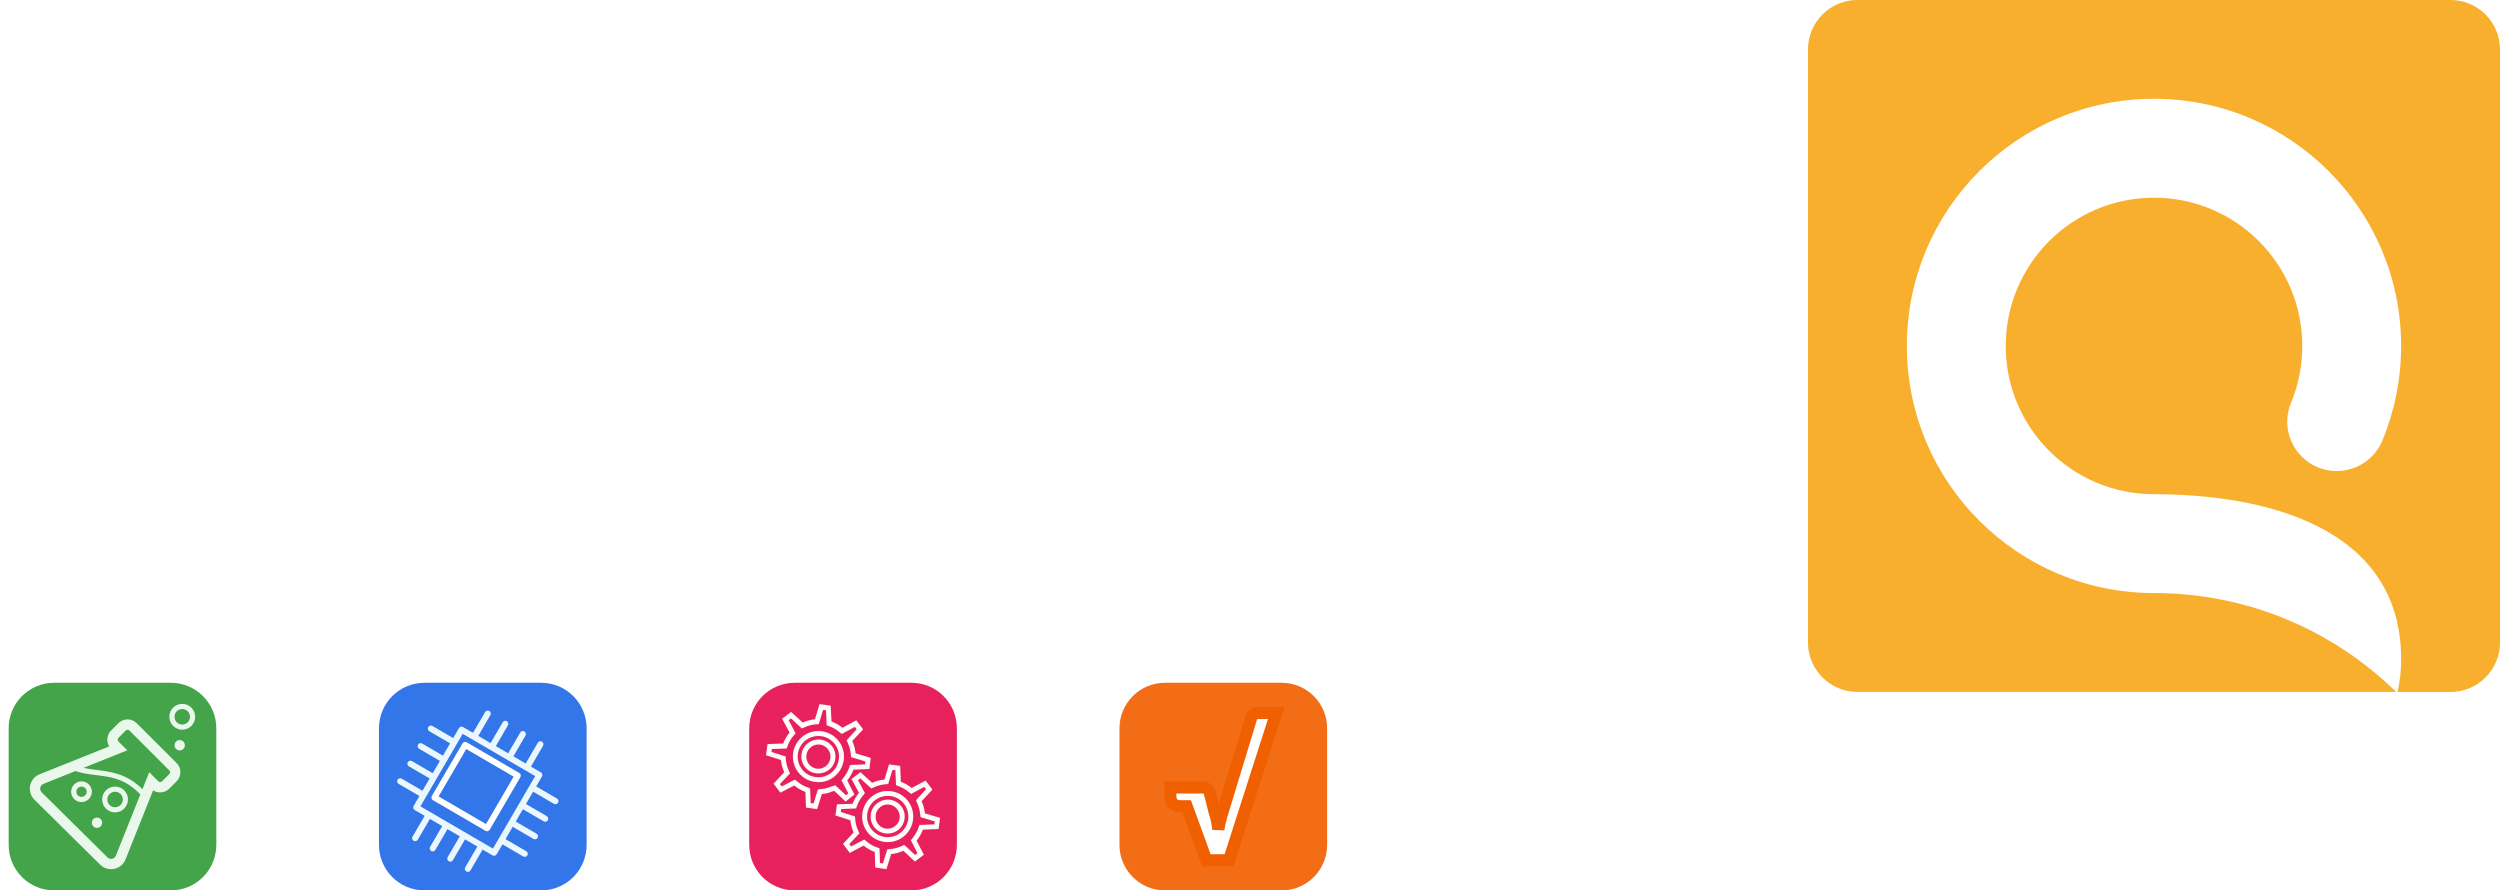 <?xml version="1.0" encoding="UTF-8" standalone="no"?>
<!-- Created with Inkscape (http://www.inkscape.org/) -->

<svg
   xmlns:dc="http://purl.org/dc/elements/1.1/"
   xmlns:cc="http://creativecommons.org/ns#"
   xmlns:rdf="http://www.w3.org/1999/02/22-rdf-syntax-ns#"
   xmlns:svg="http://www.w3.org/2000/svg"
   xmlns="http://www.w3.org/2000/svg"
   xmlns:sodipodi="http://sodipodi.sourceforge.net/DTD/sodipodi-0.dtd"
   xmlns:inkscape="http://www.inkscape.org/namespaces/inkscape"
   width="54.814mm"
   height="19.523mm"
   viewBox="0 0 54.814 19.523"
   version="1.1"
   id="svg4589"
   inkscape:version="0.92.3 (2405546, 2018-03-11)"
   sodipodi:docname="stemq_logo_dark_bg.svg">
  <defs
     id="defs4583">
    <filter
       style="color-interpolation-filters:sRGB"
       inkscape:label="Colorize"
       id="filter5476-2-7-3-6">
      <feComposite
         k4="0"
         k3="0"
         in2="SourceGraphic"
         operator="arithmetic"
         k1="0"
         k2="1"
         result="composite1"
         id="feComposite5462-3-9-6-2" />
      <feColorMatrix
         in="composite1"
         values="1"
         type="saturate"
         result="colormatrix1"
         id="feColorMatrix5464-9-2-7-9" />
      <feFlood
         flood-opacity="1"
         flood-color="rgb(255,255,255)"
         result="flood1"
         id="feFlood5466-7-0-5-7" />
      <feBlend
         in="flood1"
         in2="colormatrix1"
         mode="multiply"
         result="blend1"
         id="feBlend5468-5-2-3-0" />
      <feBlend
         in2="blend1"
         mode="screen"
         result="blend2"
         id="feBlend5470-1-3-5-3" />
      <feColorMatrix
         in="blend2"
         values="1"
         type="saturate"
         result="colormatrix2"
         id="feColorMatrix5472-4-7-6-7" />
      <feComposite
         in="colormatrix2"
         in2="SourceGraphic"
         operator="in"
         result="composite2"
         id="feComposite5474-2-5-2-2" />
    </filter>
    <filter
       inkscape:collect="always"
       style="color-interpolation-filters:sRGB"
       id="filter965"
       x="-0.085"
       width="1.17"
       y="-0.294"
       height="1.588">
      <feGaussianBlur
         inkscape:collect="always"
         stdDeviation="1.329"
         id="feGaussianBlur967" />
    </filter>
  </defs>
  <sodipodi:namedview
     id="base"
     pagecolor="#ffffff"
     bordercolor="#666666"
     borderopacity="1.0"
     inkscape:pageopacity="0.0"
     inkscape:pageshadow="2"
     inkscape:zoom="0.98994949"
     inkscape:cx="334.2509"
     inkscape:cy="175.03706"
     inkscape:document-units="mm"
     inkscape:current-layer="layer1"
     showgrid="false"
     fit-margin-top="0"
     fit-margin-left="0"
     fit-margin-right="0"
     fit-margin-bottom="0"
     inkscape:window-width="1366"
     inkscape:window-height="713"
     inkscape:window-x="0"
     inkscape:window-y="27"
     inkscape:window-maximized="1" />
  <g
     inkscape:label="Layer 1"
     inkscape:groupmode="layer"
     id="layer1"
     transform="translate(-74.036,-143.83)">
    <path
       inkscape:connector-curvature="0"
       id="rect3554-5-6-1-5"
       d="m 75.226,158.8 h 2.553 c 0.554,0 1,0.446 1,1 v 2.553 c 0,0.554 -0.446,1 -1,1 h -2.553 c -0.554,0 -1,-0.446 -1,-1 v -2.553 c 0,-0.554 0.446,-1 1,-1 z"
       style="opacity:0.921;fill:#339c3a;fill-opacity:1;fill-rule:nonzero;stroke:none;stroke-width:0.1;stroke-miterlimit:4;stroke-dasharray:none;stroke-dashoffset:0;stroke-opacity:1" />
    <path
       id="path3595-9-2-0-7"
       d="m 77.033,159.686 c -0.054,-0.053 -0.125,-0.083 -0.2,-0.083 -0.076,0 -0.147,0.029 -0.201,0.083 l -0.16,0.16 c -0.054,0.053 -0.083,0.125 -0.083,0.2 0,0.053 0.015,0.104 0.042,0.149 l -1.538,0.616 c -0.103,0.045 -0.177,0.138 -0.197,0.248 -0.021,0.111 0.014,0.224 0.094,0.304 l 1.441,1.425 c 0.062,0.062 0.145,0.097 0.232,0.099 0.002,1.2e-4 0.007,1.2e-4 0.009,1.2e-4 0.023,0 0.046,-0.002 0.069,-0.007 0.113,-0.023 0.205,-0.101 0.247,-0.207 l 0.605,-1.515 c 0.046,0.03 0.099,0.046 0.155,0.046 0.076,0 0.147,-0.03 0.2,-0.083 l 0.159,-0.16 c 0.054,-0.054 0.084,-0.125 0.084,-0.201 0,-0.076 -0.03,-0.147 -0.083,-0.2 z m -0.456,2.904 c -0.014,0.035 -0.045,0.062 -0.082,0.069 -0.009,0.002 -0.017,0.002 -0.026,0.002 -0.029,-6.8e-4 -0.057,-0.012 -0.077,-0.033 l -1.442,-1.426 c -0.027,-0.026 -0.038,-0.064 -0.031,-0.101 0.007,-0.037 0.032,-0.068 0.066,-0.083 l 0.704,-0.282 c 0.475,0.158 0.949,0.006 1.424,0.512 z m 1.171,-1.789 -0.16,0.16 c -0.022,0.022 -0.058,0.022 -0.08,0 l -0.2,-0.2 -0.162,0.407 0.013,-0.034 c -0.341,-0.34 -0.688,-0.383 -1,-0.422 -0.1,-0.012 -0.198,-0.025 -0.294,-0.046 l 0.962,-0.385 -0.194,-0.194 c -0.022,-0.022 -0.022,-0.058 0,-0.08 l 0.16,-0.16 c 0.022,-0.022 0.058,-0.022 0.08,0 l 0.875,0.875 c 0.022,0.022 0.022,0.058 1.13e-4,0.08 z"
       inkscape:connector-curvature="0"
       style="fill:#eaf8eb;fill-opacity:1;stroke-width:0.265" />
    <path
       id="path3597-8-9-93-8"
       d="m 76.559,161.642 c 0.156,0 0.283,-0.127 0.283,-0.283 0,-0.156 -0.127,-0.283 -0.283,-0.283 -0.156,0 -0.283,0.127 -0.283,0.283 0,0.156 0.127,0.283 0.283,0.283 z m 0,-0.453 c 0.094,0 0.17,0.076 0.17,0.17 0,0.094 -0.076,0.17 -0.17,0.17 -0.094,0 -0.17,-0.076 -0.17,-0.17 0,-0.094 0.076,-0.17 0.17,-0.17 z"
       inkscape:connector-curvature="0"
       style="fill:#eaf8eb;fill-opacity:1;stroke-width:0.265" />
    <path
       id="path3599-4-3-6-9"
       d="m 78.032,159.263 c -0.156,0 -0.283,0.127 -0.283,0.283 0,0.156 0.127,0.283 0.283,0.283 0.156,0 0.283,-0.127 0.283,-0.283 0,-0.156 -0.127,-0.283 -0.283,-0.283 z m 0,0.453 c -0.094,0 -0.17,-0.076 -0.17,-0.17 0,-0.094 0.076,-0.17 0.17,-0.17 0.094,0 0.17,0.076 0.17,0.17 0,0.094 -0.076,0.17 -0.17,0.17 z"
       inkscape:connector-curvature="0"
       style="fill:#eaf8eb;fill-opacity:1;stroke-width:0.265" />
    <path
       id="path3601-9-1-0-4"
       d="m 75.596,161.189 c 0,0.125 0.102,0.227 0.227,0.227 0.125,0 0.227,-0.102 0.227,-0.227 0,-0.125 -0.102,-0.227 -0.227,-0.227 -0.125,0 -0.227,0.102 -0.227,0.227 z m 0.227,-0.113 c 0.063,0 0.113,0.051 0.113,0.113 0,0.063 -0.051,0.113 -0.113,0.113 -0.063,0 -0.113,-0.051 -0.113,-0.113 0,-0.063 0.051,-0.113 0.113,-0.113 z"
       inkscape:connector-curvature="0"
       style="fill:#eaf8eb;fill-opacity:1;stroke-width:0.265" />
    <path
       style="fill:#eaf8eb;fill-opacity:1;stroke-width:0.265"
       d="m 76.276,161.869 a 0.113,0.113 0 0 1 -0.113,0.113 0.113,0.113 0 0 1 -0.113,-0.113 0.113,0.113 0 0 1 0.113,-0.113 0.113,0.113 0 0 1 0.113,0.113 z"
       id="circle3603-32-9-62-1"
       inkscape:connector-curvature="0" />
    <path
       style="fill:#eaf8eb;fill-opacity:1;stroke-width:0.265"
       d="m 78.089,160.17 a 0.113,0.113 0 0 1 -0.113,0.113 0.113,0.113 0 0 1 -0.113,-0.113 0.113,0.113 0 0 1 0.113,-0.113 0.113,0.113 0 0 1 0.113,0.113 z"
       id="circle3605-4-4-6-6"
       inkscape:connector-curvature="0" />
    <path
       inkscape:connector-curvature="0"
       id="rect3554-2-8-4-8-3"
       d="m 83.345,158.8 h 2.553 c 0.554,0 1,0.446 1,1 v 2.553 c 0,0.554 -0.446,1 -1,1 h -2.553 c -0.554,0 -1,-0.446 -1,-1 v -2.553 c 0,-0.554 0.446,-1 1,-1 z"
       style="opacity:0.921;fill:#226ae8;fill-opacity:1;fill-rule:nonzero;stroke:none;stroke-width:0.1;stroke-miterlimit:4;stroke-dasharray:none;stroke-dashoffset:0;stroke-opacity:1" />
    <path
       inkscape:connector-curvature="0"
       style="fill:#ffffff;fill-opacity:1;stroke:none;stroke-width:0.265;stroke-opacity:1"
       d="m 85.422,160.778 -1.154,-0.673 c -0.032,-0.018 -0.072,-0.008 -0.091,0.024 l -0.673,1.154 c -0.018,0.032 -0.008,0.072 0.024,0.091 l 1.154,0.673 c 0.032,0.018 0.072,0.008 0.091,-0.024 l 0.673,-1.154 c 0.018,-0.032 0.008,-0.072 -0.024,-0.091 z m -0.73,1.12 -1.039,-0.606 0.606,-1.039 1.039,0.606 z"
       id="path4890-9-5-7-5"
       inkscape:export-filename="/tmp/stemq_full.png"
       inkscape:export-xdpi="124"
       inkscape:export-ydpi="124" />
    <path
       inkscape:connector-curvature="0"
       style="fill:#e5f0fc;fill-opacity:1;stroke-width:0.474;filter:url(#filter5476-2-7-3-6)"
       d="m 104.229,280.193 c 0.057,0.033 0.13,0.014 0.163,-0.043 0.033,-0.057 0.014,-0.13 -0.043,-0.163 l -0.817,-0.476 0.282,-0.484 0.817,0.476 c 0.057,0.033 0.13,0.014 0.163,-0.043 0.033,-0.057 0.014,-0.13 -0.043,-0.163 l -0.817,-0.476 0.227,-0.39 c 0.033,-0.057 0.014,-0.13 -0.043,-0.163 l -0.39,-0.227 0.476,-0.817 c 0.033,-0.057 0.014,-0.13 -0.043,-0.163 -0.057,-0.033 -0.13,-0.014 -0.163,0.043 l -0.476,0.817 -0.484,-0.282 0.476,-0.817 c 0.033,-0.057 0.014,-0.13 -0.043,-0.163 -0.057,-0.033 -0.13,-0.014 -0.163,0.043 l -0.476,0.817 -0.484,-0.282 0.476,-0.817 c 0.033,-0.057 0.014,-0.13 -0.043,-0.163 -0.057,-0.033 -0.13,-0.014 -0.163,0.043 l -0.476,0.817 -0.484,-0.282 0.476,-0.817 c 0.033,-0.057 0.014,-0.13 -0.043,-0.163 -0.057,-0.033 -0.13,-0.014 -0.163,0.043 l -0.476,0.817 -0.39,-0.227 c -0.057,-0.033 -0.13,-0.014 -0.163,0.043 l -0.227,0.39 -0.817,-0.476 c -0.057,-0.033 -0.13,-0.014 -0.163,0.043 -0.033,0.057 -0.014,0.13 0.043,0.163 l 0.817,0.476 -0.282,0.484 -0.817,-0.476 c -0.057,-0.033 -0.13,-0.014 -0.163,0.043 -0.033,0.057 -0.014,0.13 0.043,0.163 l 0.817,0.476 -0.282,0.484 -0.817,-0.476 c -0.057,-0.033 -0.13,-0.014 -0.163,0.043 -0.033,0.057 -0.014,0.13 0.043,0.163 l 0.817,0.476 -0.282,0.484 -0.817,-0.476 c -0.057,-0.033 -0.13,-0.014 -0.163,0.043 -0.033,0.057 -0.014,0.13 0.043,0.163 l 0.817,0.476 -0.227,0.39 c -0.033,0.057 -0.014,0.13 0.043,0.163 l 0.39,0.227 -0.476,0.817 c -0.033,0.057 -0.014,0.13 0.043,0.163 0.057,0.033 0.13,0.014 0.163,-0.043 l 0.476,-0.817 0.484,0.282 -0.476,0.817 c -0.033,0.057 -0.014,0.13 0.043,0.163 0.057,0.033 0.13,0.014 0.163,-0.043 l 0.476,-0.817 0.484,0.282 -0.476,0.817 c -0.033,0.057 -0.014,0.13 0.043,0.163 0.057,0.033 0.13,0.014 0.163,-0.043 l 0.476,-0.817 0.484,0.282 -0.476,0.817 c -0.033,0.057 -0.014,0.13 0.043,0.163 0.057,0.033 0.13,0.014 0.163,-0.043 l 0.476,-0.817 0.39,0.227 c 0.057,0.033 0.13,0.014 0.163,-0.043 l 0.227,-0.39 0.817,0.476 c 0.057,0.033 0.13,0.014 0.163,-0.043 0.033,-0.057 0.014,-0.13 -0.043,-0.163 l -0.817,-0.476 0.282,-0.484 0.817,0.476 c 0.057,0.033 0.13,0.014 0.163,-0.043 0.033,-0.057 0.014,-0.13 -0.043,-0.163 l -0.817,-0.476 0.282,-0.484 z m -1.994,1.07 -2.849,-1.66 1.66,-2.849 2.849,1.66 z"
       id="path4892-33-0-9-4"
       inkscape:export-filename="/tmp/stemq_full.png"
       inkscape:export-xdpi="124"
       inkscape:export-ydpi="124"
       transform="matrix(0.558,0,0,0.558,27.797,5.491)" />
    <path
       inkscape:connector-curvature="0"
       id="rect3554-8-9-6-02-7"
       d="m 91.463,158.8 h 2.553 c 0.554,0 1,0.446 1,1 v 2.553 c 0,0.554 -0.446,1 -1,1 h -2.553 c -0.554,0 -1,-0.446 -1,-1 v -2.553 c 0,-0.554 0.446,-1 1,-1 z"
       style="opacity:0.921;fill:#e60d4e;fill-opacity:1;fill-rule:nonzero;stroke:none;stroke-width:0.1;stroke-miterlimit:4;stroke-dasharray:none;stroke-dashoffset:0;stroke-opacity:1" />
    <path
       id="path5587-8-5-3-6"
       d="m 92.739,161.244 -0.157,-0.304 0.021,-0.026 c 0.049,-0.063 0.089,-0.131 0.117,-0.203 l 0.012,-0.03 0.343,-0.014 0.026,-0.203 -0.327,-0.098 -0.005,-0.033 c -0.009,-0.077 -0.028,-0.154 -0.061,-0.227 l -0.014,-0.035 0.234,-0.252 -0.124,-0.164 -0.301,0.161 -0.026,-0.021 c -0.061,-0.049 -0.131,-0.089 -0.203,-0.117 l -0.03,-0.012 -0.019,-0.343 -0.203,-0.028 -0.098,0.327 -0.033,0.005 c -0.079,0.009 -0.157,0.028 -0.229,0.061 l -0.03,0.014 -0.252,-0.231 -0.164,0.124 0.161,0.299 -0.021,0.026 c -0.049,0.063 -0.089,0.131 -0.119,0.203 l -0.012,0.033 -0.339,0.012 -0.028,0.203 0.322,0.103 0.005,0.033 c 0.009,0.079 0.03,0.157 0.061,0.229 l 0.014,0.03 -0.231,0.248 0.124,0.164 0.301,-0.154 0.026,0.021 c 0.063,0.049 0.131,0.089 0.206,0.119 l 0.033,0.012 0.012,0.339 0.203,0.028 0.103,-0.325 0.033,-0.005 c 0.079,-0.009 0.157,-0.03 0.229,-0.061 l 0.03,-0.014 0.248,0.234 z m -0.467,-0.147 c -0.068,0.03 -0.138,0.049 -0.213,0.056 l -0.07,0.007 -0.098,0.313 -0.105,-0.014 -0.012,-0.327 -0.068,-0.026 c -0.068,-0.026 -0.133,-0.063 -0.189,-0.11 l -0.056,-0.044 -0.292,0.152 -0.065,-0.084 0.224,-0.238 -0.028,-0.065 c -0.03,-0.068 -0.049,-0.14 -0.056,-0.213 l -0.007,-0.07 -0.313,-0.1 0.014,-0.105 0.329,-0.012 0.026,-0.068 c 0.026,-0.068 0.063,-0.131 0.11,-0.189 l 0.047,-0.056 -0.154,-0.29 0.084,-0.065 0.243,0.224 0.065,-0.028 c 0.068,-0.028 0.138,-0.049 0.21,-0.056 l 0.072,-0.007 0.096,-0.315 0.105,0.014 0.014,0.332 0.065,0.026 c 0.068,0.026 0.131,0.063 0.189,0.11 l 0.056,0.044 0.292,-0.157 0.065,0.084 -0.224,0.245 0.028,0.065 c 0.028,0.068 0.049,0.138 0.056,0.21 l 0.009,0.072 0.318,0.096 -0.014,0.105 -0.332,0.014 -0.026,0.068 c -0.026,0.068 -0.063,0.131 -0.107,0.189 l -0.044,0.056 0.152,0.294 -0.084,0.065 -0.241,-0.224 z"
       inkscape:connector-curvature="0"
       style="fill:#ffffff;fill-opacity:0.996;stroke:#fdfdfd;stroke-width:0.05;stroke-miterlimit:4;stroke-dasharray:none;stroke-opacity:0.979" />
    <path
       id="path5589-1-4-61-0"
       d="m 91.98,160.069 c -0.077,0 -0.15,0.026 -0.213,0.072 -0.152,0.117 -0.182,0.336 -0.065,0.488 0.065,0.086 0.168,0.135 0.278,0.135 0.077,0 0.15,-0.026 0.213,-0.072 0.075,-0.056 0.121,-0.138 0.133,-0.231 0.012,-0.093 -0.012,-0.185 -0.068,-0.257 -0.068,-0.084 -0.168,-0.136 -0.278,-0.136 z m 0.287,0.388 c -0.009,0.077 -0.049,0.145 -0.112,0.192 -0.051,0.04 -0.112,0.061 -0.175,0.061 -0.091,0 -0.175,-0.042 -0.231,-0.114 -0.096,-0.126 -0.072,-0.311 0.054,-0.406 0.051,-0.04 0.112,-0.061 0.175,-0.061 0.091,0 0.175,0.042 0.231,0.114 0.049,0.061 0.068,0.138 0.058,0.215 z"
       inkscape:connector-curvature="0"
       style="fill:#ffffff;fill-opacity:0.996;stroke:#fdfdfd;stroke-width:0.05;stroke-miterlimit:4;stroke-dasharray:none;stroke-opacity:0.979" />
    <path
       id="path5591-3-7-06-6"
       d="m 92.405,160.093 c -0.103,-0.133 -0.257,-0.21 -0.425,-0.21 -0.119,0 -0.231,0.037 -0.325,0.11 -0.234,0.18 -0.28,0.516 -0.1,0.752 0.103,0.133 0.257,0.21 0.425,0.21 0,0 0,0 0,0 0.119,0 0.231,-0.037 0.325,-0.11 0.114,-0.086 0.187,-0.213 0.206,-0.355 0.019,-0.142 -0.019,-0.283 -0.105,-0.397 z m 0.047,0.388 c -0.016,0.128 -0.082,0.241 -0.182,0.318 -0.084,0.065 -0.185,0.098 -0.29,0.098 -0.15,0 -0.29,-0.068 -0.381,-0.187 -0.161,-0.21 -0.119,-0.509 0.089,-0.67 0.084,-0.063 0.185,-0.098 0.29,-0.098 0.15,0 0.29,0.068 0.381,0.187 0.077,0.1 0.112,0.227 0.093,0.353 z"
       inkscape:connector-curvature="0"
       style="fill:#ffffff;fill-opacity:0.996;stroke:#fdfdfd;stroke-width:0.05;stroke-miterlimit:4;stroke-dasharray:none;stroke-opacity:0.979" />
    <path
       id="path5593-4-4-3-2"
       d="m 94.239,162.027 0.012,-0.03 0.343,-0.014 0.026,-0.203 -0.327,-0.098 -0.005,-0.033 c -0.009,-0.077 -0.03,-0.154 -0.061,-0.227 l -0.014,-0.03 0.234,-0.252 -0.124,-0.164 -0.301,0.161 -0.026,-0.021 c -0.061,-0.049 -0.131,-0.089 -0.203,-0.117 l -0.03,-0.012 -0.014,-0.343 -0.203,-0.028 -0.098,0.327 -0.035,0.005 c -0.079,0.009 -0.157,0.028 -0.229,0.061 l -0.03,0.014 -0.252,-0.231 -0.164,0.124 0.161,0.299 -0.021,0.026 c -0.049,0.063 -0.089,0.131 -0.119,0.203 l -0.012,0.033 -0.339,0.012 -0.028,0.203 0.322,0.103 0.005,0.033 c 0.009,0.079 0.03,0.157 0.061,0.229 l 0.014,0.03 -0.231,0.248 0.124,0.164 0.299,-0.159 0.026,0.021 c 0.063,0.049 0.131,0.089 0.206,0.119 l 0.033,0.012 0.012,0.339 0.203,0.028 0.103,-0.325 0.033,-0.005 c 0.079,-0.009 0.157,-0.03 0.229,-0.061 l 0.03,-0.014 0.248,0.234 0.164,-0.124 -0.157,-0.304 0.021,-0.026 c 0.049,-0.063 0.086,-0.133 0.117,-0.206 z m -0.056,0.516 -0.084,0.065 -0.241,-0.224 -0.065,0.028 c -0.068,0.03 -0.138,0.049 -0.213,0.056 l -0.07,0.007 -0.098,0.313 -0.105,-0.014 -0.012,-0.327 -0.068,-0.026 c -0.068,-0.026 -0.133,-0.063 -0.189,-0.11 l -0.056,-0.044 -0.292,0.152 -0.065,-0.084 0.224,-0.238 -0.028,-0.065 c -0.03,-0.068 -0.049,-0.14 -0.056,-0.213 l -0.007,-0.07 -0.313,-0.1 0.014,-0.105 0.329,-0.012 0.026,-0.068 c 0.026,-0.068 0.063,-0.131 0.11,-0.189 l 0.047,-0.056 -0.154,-0.29 0.084,-0.065 0.243,0.224 0.065,-0.028 c 0.068,-0.028 0.138,-0.049 0.21,-0.056 l 0.072,-0.007 0.096,-0.315 0.105,0.014 0.014,0.332 0.065,0.026 c 0.068,0.026 0.131,0.063 0.189,0.11 l 0.056,0.044 0.292,-0.157 0.065,0.084 -0.224,0.245 0.028,0.065 c 0.028,0.068 0.049,0.138 0.056,0.21 l 0.009,0.072 0.318,0.096 -0.014,0.105 -0.332,0.014 -0.026,0.068 c -0.026,0.068 -0.063,0.131 -0.107,0.189 l -0.044,0.056 z"
       inkscape:connector-curvature="0"
       style="fill:#ffffff;fill-opacity:0.996;stroke:#fdfdfd;stroke-width:0.05;stroke-miterlimit:4;stroke-dasharray:none;stroke-opacity:0.979" />
    <path
       id="path5595-1-4-2-6"
       d="m 93.499,161.387 c -0.077,0 -0.15,0.026 -0.213,0.072 -0.152,0.117 -0.182,0.336 -0.065,0.488 0.065,0.086 0.168,0.135 0.278,0.135 0.077,0 0.15,-0.026 0.213,-0.072 0.152,-0.117 0.182,-0.336 0.065,-0.488 -0.068,-0.086 -0.168,-0.136 -0.278,-0.136 z m 0.175,0.577 c -0.051,0.04 -0.112,0.061 -0.175,0.061 -0.091,0 -0.175,-0.042 -0.231,-0.114 -0.098,-0.126 -0.072,-0.308 0.054,-0.406 0.051,-0.04 0.112,-0.061 0.175,-0.061 0.091,0 0.175,0.042 0.231,0.114 0.098,0.128 0.075,0.311 -0.054,0.406 z"
       inkscape:connector-curvature="0"
       style="fill:#ffffff;fill-opacity:0.996;stroke:#fdfdfd;stroke-width:0.05;stroke-miterlimit:4;stroke-dasharray:none;stroke-opacity:0.979" />
    <path
       id="path5597-4-3-0-9"
       d="m 93.499,161.197 c -0.119,0 -0.231,0.037 -0.325,0.11 -0.234,0.18 -0.28,0.516 -0.1,0.752 0.103,0.133 0.257,0.21 0.425,0.21 0,0 0,0 0,0 0.119,0 0.231,-0.037 0.325,-0.11 0.114,-0.086 0.187,-0.213 0.206,-0.355 0.019,-0.142 -0.019,-0.283 -0.105,-0.397 -0.103,-0.133 -0.257,-0.21 -0.425,-0.21 z m 0.474,0.6 c -0.016,0.126 -0.082,0.238 -0.182,0.315 -0.084,0.065 -0.185,0.098 -0.29,0.098 -0.15,0 -0.29,-0.068 -0.381,-0.187 -0.161,-0.21 -0.119,-0.509 0.089,-0.67 0.084,-0.063 0.185,-0.098 0.29,-0.098 0.15,0 0.29,0.068 0.381,0.187 0.075,0.103 0.11,0.227 0.093,0.355 z"
       inkscape:connector-curvature="0"
       style="fill:#ffffff;fill-opacity:0.996;stroke:#fdfdfd;stroke-width:0.05;stroke-miterlimit:4;stroke-dasharray:none;stroke-opacity:0.979" />
    <path
       inkscape:connector-curvature="0"
       id="rect3554-8-1-6-8-1-2"
       d="m 99.581,158.8 h 2.553 c 0.554,0 1,0.446 1,1 v 2.553 c 0,0.554 -0.446,1 -1,1 h -2.553 c -0.554,0 -1,-0.446 -1,-1 v -2.553 c 0,-0.554 0.446,-1 1,-1 z"
       style="opacity:0.911;fill:#f16000;fill-opacity:1;fill-rule:nonzero;stroke:none;stroke-width:0.1;stroke-miterlimit:4;stroke-dasharray:none;stroke-dashoffset:0;stroke-opacity:1" />
    <path
       id="path5807-8-6-5-9"
       d="m 102.019,159.462 -1.036,3.229 h -0.497 l -0.431,-1.184 h -0.139 c -0.029,0 -0.057,-0.004 -0.084,-0.012 -0.027,-0.009 -0.05,-0.021 -0.07,-0.04 -0.02,-0.018 -0.036,-0.042 -0.048,-0.071 -0.012,-0.029 -0.018,-0.065 -0.018,-0.106 v -0.182 h 0.698 c 0.042,0 0.077,0.01 0.105,0.029 0.029,0.02 0.048,0.044 0.058,0.073 l 0.11,0.438 c 0.021,0.061 0.039,0.122 0.051,0.185 0.013,0.063 0.023,0.126 0.03,0.191 0.009,-0.049 0.019,-0.099 0.03,-0.149 0.011,-0.05 0.025,-0.102 0.04,-0.155 l 0.653,-2.143 c 0.01,-0.029 0.029,-0.053 0.057,-0.073 0.028,-0.02 0.061,-0.029 0.099,-0.029 z"
       inkscape:connector-curvature="0"
       style="fill:#ffffff;fill-opacity:1;stroke:#f16000;stroke-width:0.265;stroke-opacity:1"
       inkscape:export-filename="/tmp/stemq_full.png"
       inkscape:export-xdpi="124"
       inkscape:export-ydpi="124" />
    <path
       inkscape:connector-curvature="0"
       id="path2333-6"
       style="fill:#ffffff;fill-opacity:1;fill-rule:evenodd;stroke:none;stroke-width:0.353;opacity:0.999;filter:url(#filter965)"
       d="m 100.351,148.575 c 0.666,-0.665 1.512,-1.006 2.53,-1.006 0.659,0 1.259,0.197 1.786,0.581 0.327,0.227 0.585,0.515 0.784,0.847 0.204,-0.268 0.439,-0.521 0.702,-0.696 0.685,-0.493 1.459,-0.732 2.303,-0.732 0.962,0 1.756,0.369 2.334,1.142 0.51,0.681 0.719,1.479 0.719,2.324 v 4.765 c 0,0.286 -0.105,0.539 -0.312,0.738 -0.204,0.196 -0.456,0.296 -0.739,0.296 -0.282,0 -0.534,-0.099 -0.734,-0.299 -0.2,-0.201 -0.299,-0.451 -0.299,-0.734 v -4.468 c 0,-0.443 -0.052,-1.022 -0.319,-1.395 -0.238,-0.334 -0.699,-0.4 -1.079,-0.4 -0.963,0 -1.619,0.593 -2.093,1.378 v 4.884 c 0,0.286 -0.105,0.539 -0.312,0.738 -0.205,0.196 -0.456,0.295 -0.739,0.295 -0.283,0 -0.534,-0.099 -0.734,-0.299 -0.2,-0.201 -0.3,-0.451 -0.3,-0.734 v -4.468 c 0,-0.442 -0.052,-1.022 -0.318,-1.395 -0.238,-0.334 -0.7,-0.4 -1.08,-0.4 -0.963,0 -1.618,0.593 -2.093,1.378 v 4.884 c 0,0.287 -0.106,0.539 -0.312,0.738 -0.204,0.196 -0.456,0.295 -0.738,0.295 -0.283,0 -0.535,-0.099 -0.735,-0.3 -0.2,-0.2 -0.3,-0.451 -0.3,-0.734 v -7.098 c 0,-0.283 0.099,-0.534 0.296,-0.739 0.199,-0.207 0.451,-0.312 0.738,-0.312 0.287,0 0.539,0.105 0.742,0.308 0.173,0.172 0.275,0.38 0.301,0.615 z m -22.832,6.29 c 0.622,0 1.547,-0.073 1.547,-0.885 0,-0.15 -0.08,-0.231 -0.209,-0.298 -0.267,-0.14 -0.569,-0.238 -0.859,-0.317 -0.396,-0.106 -0.794,-0.207 -1.192,-0.304 -0.436,-0.106 -0.861,-0.258 -1.262,-0.461 -0.393,-0.2 -0.737,-0.469 -1.014,-0.814 -0.299,-0.375 -0.427,-0.821 -0.427,-1.298 0,-0.425 0.057,-0.858 0.22,-1.253 0.151,-0.364 0.375,-0.68 0.675,-0.936 0.727,-0.623 1.686,-0.814 2.62,-0.814 0.856,0 1.691,0.143 2.497,0.43 0.202,0.073 0.375,0.196 0.497,0.374 0.116,0.17 0.175,0.363 0.175,0.569 0,0.241 -0.106,0.451 -0.272,0.623 -0.155,0.161 -0.35,0.287 -0.581,0.287 -0.178,0 -0.363,-0.043 -0.533,-0.096 -0.534,-0.167 -1.092,-0.235 -1.651,-0.235 -0.404,0 -0.924,0.048 -1.269,0.281 -0.195,0.132 -0.361,0.306 -0.361,0.555 0,0.195 0.062,0.337 0.232,0.438 0.258,0.155 0.555,0.262 0.845,0.341 0.394,0.108 0.79,0.204 1.188,0.295 0.435,0.099 0.859,0.241 1.267,0.439 0.935,0.48 1.448,1.251 1.448,2.309 0,0.783 -0.297,1.439 -0.898,1.942 -0.722,0.607 -1.664,0.796 -2.585,0.796 -1.112,0 -2.177,-0.239 -3.178,-0.797 -0.249,-0.176 -0.404,-0.424 -0.404,-0.734 0,-0.261 0.081,-0.499 0.254,-0.696 0.16,-0.182 0.367,-0.305 0.615,-0.305 0.216,0 0.436,0.07 0.632,0.158 0.628,0.281 1.296,0.405 1.982,0.405 z m 5.517,-5.344 H 82.151 c -0.371,0 -0.605,-0.234 -0.605,-0.604 0,-0.2 0.097,-0.366 0.239,-0.491 l 2.245,-2.195 c 0.132,-0.131 0.294,-0.234 0.486,-0.234 0.17,0 0.323,0.068 0.437,0.193 0.108,0.119 0.167,0.266 0.167,0.427 v 1.034 h 1.581 c 0.256,0 0.486,0.086 0.667,0.267 0.181,0.181 0.268,0.412 0.268,0.668 0,0.256 -0.086,0.487 -0.267,0.668 -0.182,0.181 -0.412,0.267 -0.668,0.267 h -1.581 v 4.706 c 0,0.22 0.037,0.488 0.242,0.613 0.128,0.078 0.358,0.091 0.503,0.091 0.139,0 0.393,-0.004 0.523,-0.055 0.166,-0.066 0.34,-0.095 0.519,-0.095 0.229,0 0.432,0.088 0.601,0.241 0.202,0.185 0.276,0.442 0.276,0.71 0,0.346 -0.188,0.6 -0.499,0.743 -0.407,0.187 -0.884,0.358 -1.337,0.358 -0.318,0 -0.637,-0.014 -0.953,-0.052 -0.326,-0.039 -0.631,-0.151 -0.905,-0.319 -0.777,-0.451 -1.055,-1.236 -1.055,-2.104 z m 7.463,3.458 c 0.105,0.49 0.321,0.932 0.7,1.285 0.485,0.451 1.144,0.585 1.788,0.585 0.677,0 1.393,-0.094 2.006,-0.4 0.196,-0.098 0.42,-0.179 0.642,-0.179 0.234,0 0.44,0.102 0.609,0.258 0.182,0.167 0.292,0.379 0.292,0.627 0,0.383 -0.168,0.694 -0.509,0.876 -0.214,0.115 -0.431,0.225 -0.65,0.329 -0.212,0.1 -0.431,0.182 -0.655,0.248 -0.58,0.17 -1.199,0.227 -1.802,0.227 -1.254,0 -2.466,-0.314 -3.366,-1.228 -0.912,-0.925 -1.208,-2.18 -1.208,-3.446 0,-1.165 0.28,-2.277 1.004,-3.206 0.81,-1.037 1.94,-1.468 3.24,-1.468 1.243,0 2.331,0.406 3.148,1.359 0.757,0.883 1.079,1.944 1.079,3.1 0,0.279 -0.094,0.529 -0.288,0.731 -0.205,0.211 -0.472,0.304 -0.763,0.304 z m -0.021,-1.804 h 4.239 c -0.082,-0.524 -0.305,-0.984 -0.727,-1.343 -0.403,-0.343 -0.873,-0.493 -1.4,-0.493 -0.875,0 -1.49,0.378 -1.895,1.152 -0.113,0.215 -0.181,0.447 -0.217,0.684" />
    <path
       inkscape:connector-curvature="0"
       id="path2337-0"
       style="opacity:0.93;fill:#f8a310;fill-opacity:1;fill-rule:evenodd;stroke:none;stroke-width:0.353;filter:url(#filter2136)"
       d="m 114.761,143.83 h 13.006 c 0.596,0 1.083,0.487 1.083,1.083 v 13.006 c 0,0.596 -0.488,1.083 -1.083,1.083 h -1.163 c 0.051,-0.23 0.079,-0.469 0.079,-0.714 0,-2.966 -3.103,-3.622 -5.419,-3.622 -1.796,0 -3.251,-1.454 -3.251,-3.25 0,-1.796 1.455,-3.251 3.251,-3.251 1.796,0 3.251,1.455 3.251,3.251 0,0.433 -0.085,0.848 -0.239,1.226 -0.059,0.139 -0.091,0.282 -0.091,0.433 0,0.598 0.486,1.083 1.084,1.083 0.438,0 0.834,-0.263 1.002,-0.668 0.266,-0.64 0.411,-1.34 0.411,-2.075 0,-2.992 -2.426,-5.419 -5.419,-5.419 -2.992,0 -5.418,2.427 -5.418,5.419 0,2.992 2.427,5.418 5.418,5.418 2.068,0 3.942,0.827 5.31,2.168 h -11.813 c -0.596,0 -1.083,-0.487 -1.083,-1.083 v -13.006 c -1e-5,-0.596 0.487,-1.083 1.083,-1.083"
       inkscape:export-filename="/tmp/stemqirelandscape.png"
       inkscape:export-xdpi="96"
       inkscape:export-ydpi="96" />
  </g>
</svg>
